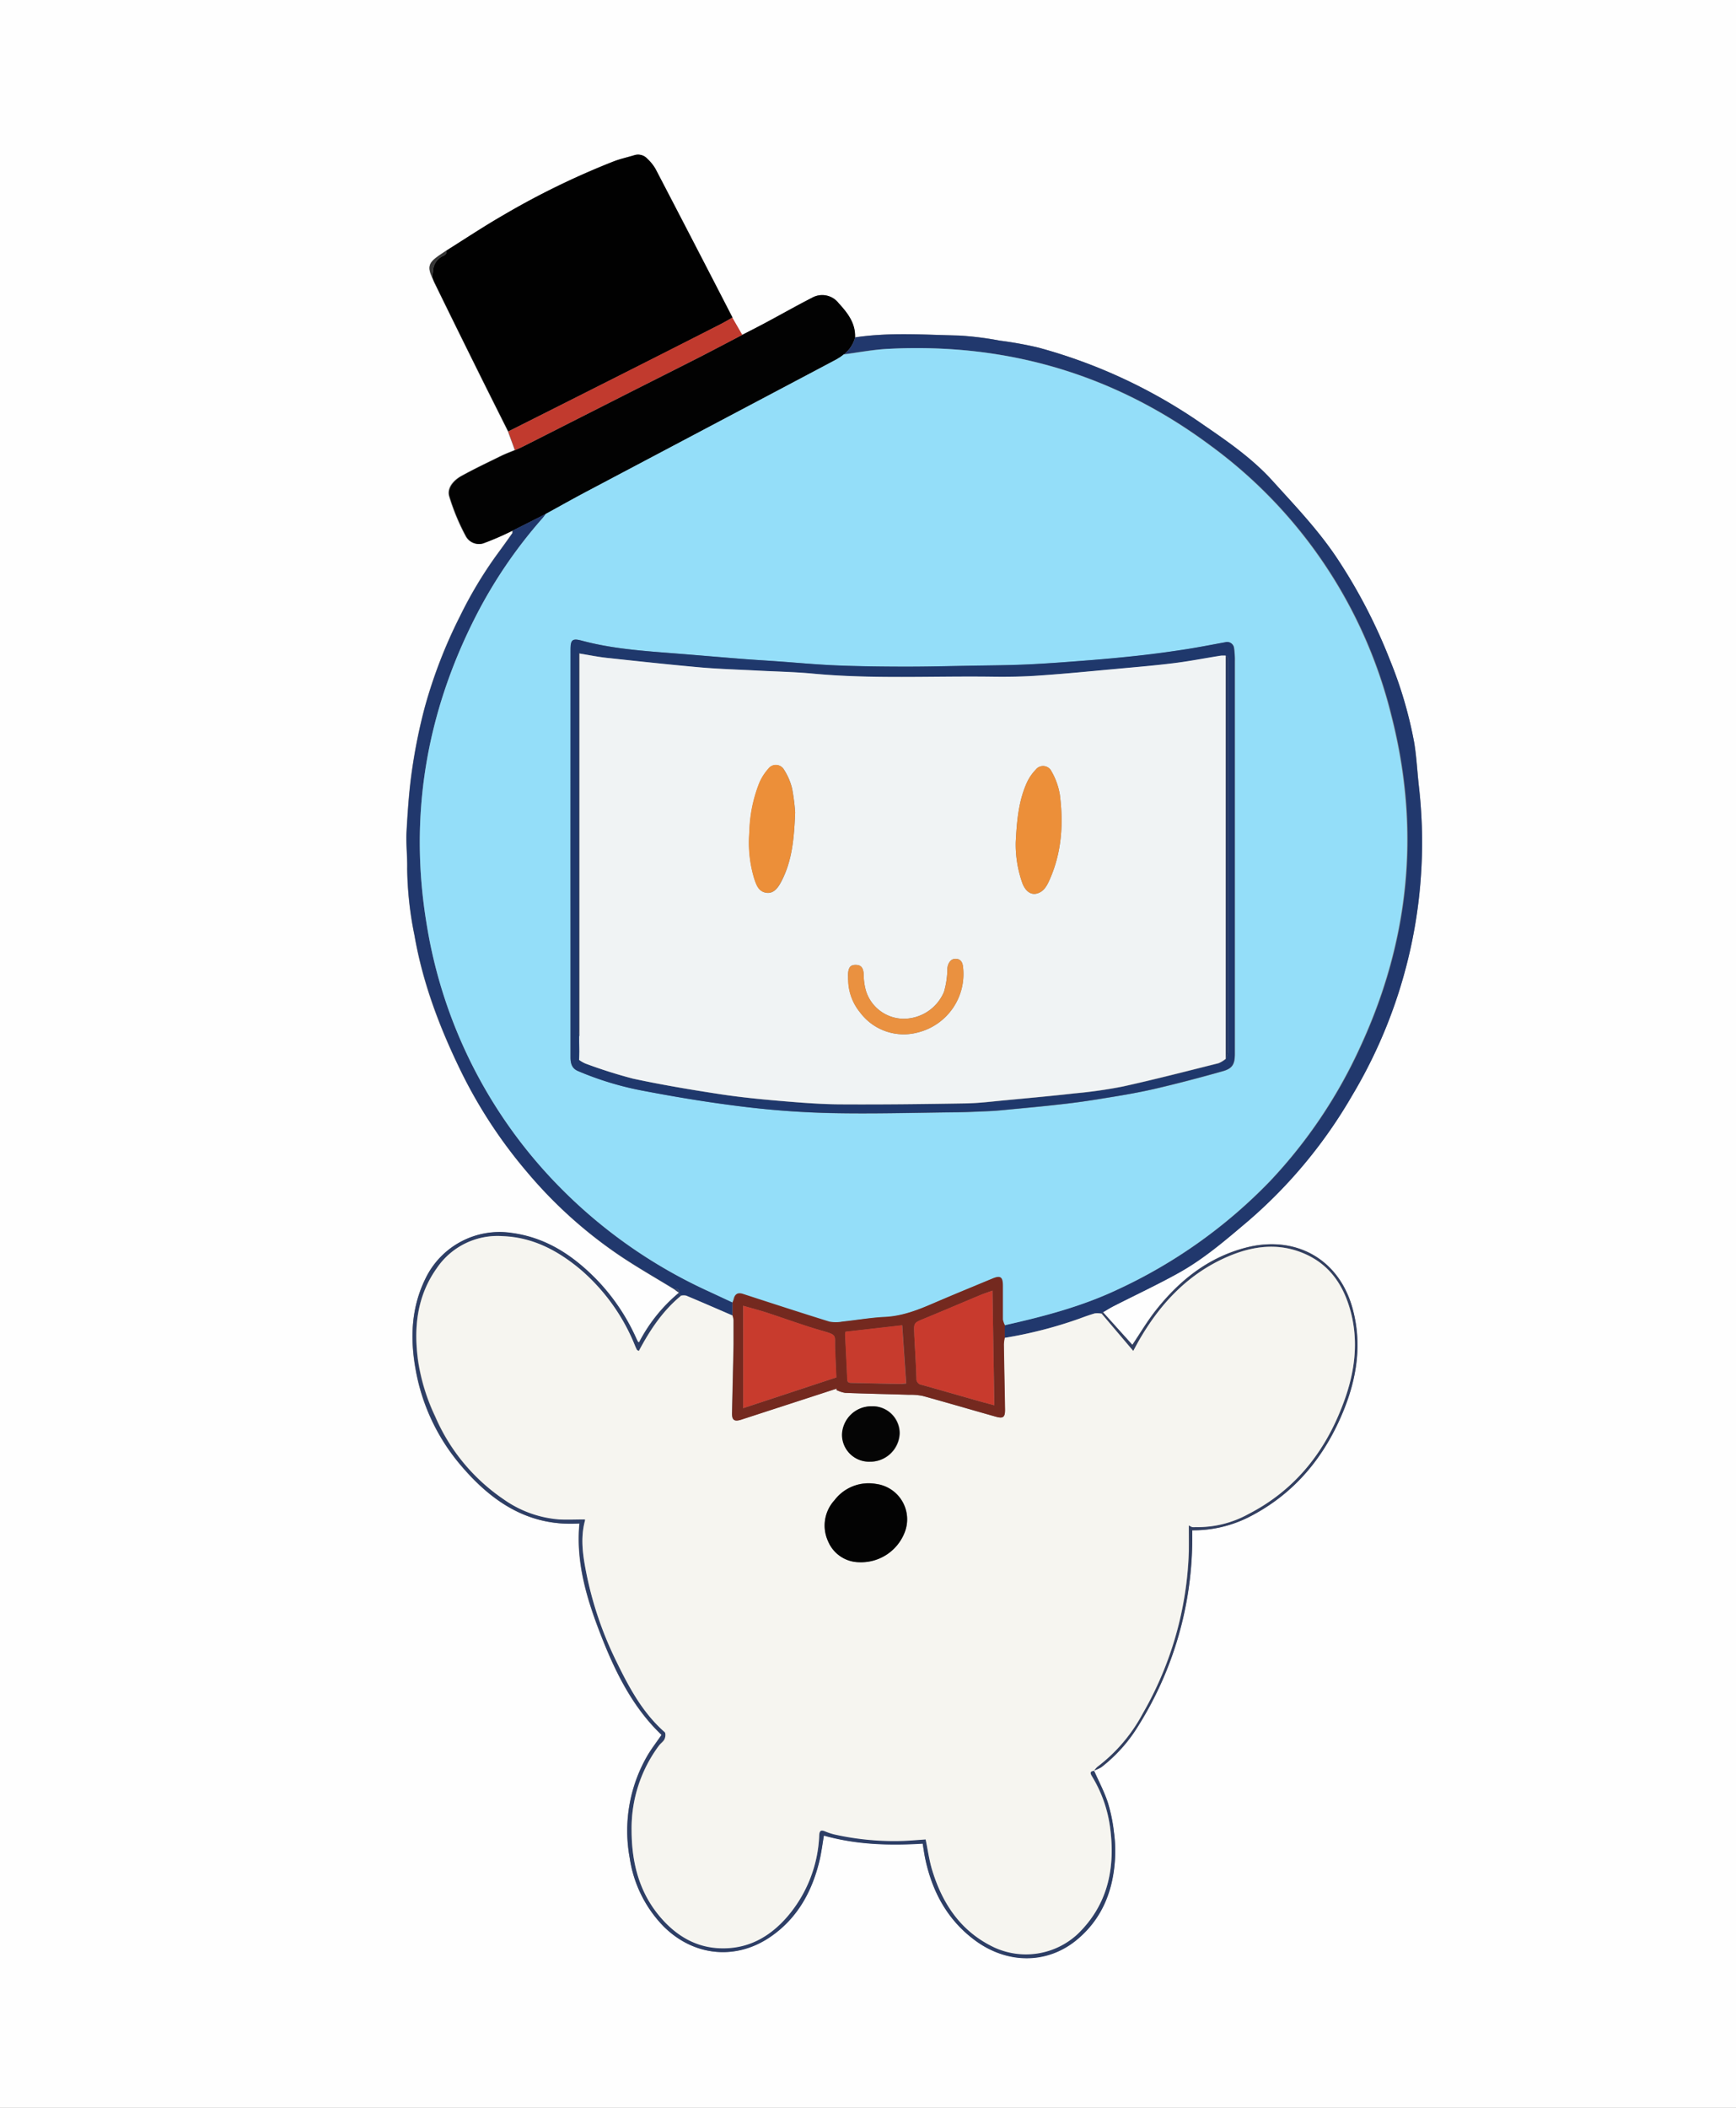 <svg id="Layer_1" data-name="Layer 1" xmlns="http://www.w3.org/2000/svg" viewBox="0 0 373.2 452.88"><rect x="0" y="0" width="373.2" height="452.88" fill="#808080" stroke="none"/><defs><style>.cls-1{fill:#fefefe;}.cls-2{fill:#010101;}.cls-3{fill:#020202;}.cls-4{fill:#21386d;}.cls-5{fill:#2d3e66;}.cls-6{fill:#c13a2e;}.cls-7{fill:#323f61;}.cls-8{fill:#363636;}.cls-9{fill:#94def9;}.cls-10{fill:#f6f5f0;}.cls-11{fill:#74291f;}.cls-12{fill:#1f386c;}.cls-13{fill:#030303;}.cls-14{fill:#050505;}.cls-15{fill:#c83a2d;}.cls-16{fill:#c83b2d;}.cls-17{fill:#c73b2d;}.cls-18{fill:#f0f3f4;}.cls-19{fill:#213563;}.cls-20{fill:#293352;}.cls-21{fill:#ec8f39;}.cls-22{fill:#ea9140;}</style></defs><path class="cls-1" d="M111,194.89H484.2V647.77H111ZM346.18,575.28a8.46,8.46,0,0,0,1.53-.68,33,33,0,0,0,8-8.94,75.79,75.79,0,0,0,11.58-40.73v-1.26a26.58,26.58,0,0,0,12.08-2.79c9.89-5,16.45-13,20.53-23.13,2.78-6.91,3.87-14.07,1.94-21.43-2.88-11-12.42-16.12-23-13.38-8.07,2.09-14.22,7-19.28,13.35-1.94,2.44-3.53,5.16-5.14,7.54l-6.3-7c.78-.45,1.54-.94,2.34-1.34,4.61-2.35,9.3-4.54,13.82-7.05,5.48-3,10.25-7.13,15-11.17a104.44,104.44,0,0,0,22.39-27A105.92,105.92,0,0,0,416,363.58c-.31-3.08-.46-6.19-1-9.25a90.17,90.17,0,0,0-5.21-17.61,116,116,0,0,0-11.16-21.57c-4-6.15-9.06-11.44-14-16.86-4.37-4.84-9.68-8.51-15-12.17a113.73,113.73,0,0,0-35.48-16.57,80.61,80.61,0,0,0-8.21-1.48,69.37,69.37,0,0,0-8.8-1.1c-7.45-.16-14.92-.72-22.35.4.11-3.06-1.61-5.25-3.52-7.33a4.46,4.46,0,0,0-5.72-1.18c-3.23,1.65-6.38,3.44-9.58,5.15-1.8,1-3.62,1.89-5.44,2.83l-2.14-3.73q-8.25-15.95-16.52-31.88a9.21,9.21,0,0,0-1.77-2.22,2.66,2.66,0,0,0-2.74-.79c-1.48.45-3,.78-4.45,1.33a169.05,169.05,0,0,0-23.85,11.64c-4.11,2.36-8.06,5-12.08,7.52-.72.48-1.47.94-2.16,1.46-1.67,1.27-1.88,2.26-1,4.23.21.48.39,1,.62,1.42q4.51,9.19,9.05,18.37c2.21,4.47,4.46,8.93,6.69,13.39.48,1.34,1,2.68,1.46,4-1,.4-2,.76-2.91,1.22-2.89,1.42-5.81,2.8-8.63,4.36-1.64.9-3.09,2.52-2.6,4.32a46.44,46.44,0,0,0,3.54,8.55,3.18,3.18,0,0,0,3.68,1.61,59.85,59.85,0,0,0,6.39-2.77c0,.2,0,.45,0,.58q-1.71,2.41-3.46,4.8a89.86,89.86,0,0,0-7.77,13,105.35,105.35,0,0,0-7.55,19.46,116.71,116.71,0,0,0-2.77,13.58c-.65,4.41-.94,8.88-1.19,13.33-.14,2.62.2,5.27.14,7.9a75.66,75.66,0,0,0,1.57,14.33c1.76,10.26,5.41,19.87,10,29.22a103.8,103.8,0,0,0,14.25,21.69A96.77,96.77,0,0,0,244.68,465c3.66,2.43,7.49,4.61,11.24,6.91l1,.75a34.34,34.34,0,0,0-8.57,10.67c-.17-.05-.22-.05-.23-.07-.13-.25-.25-.5-.37-.75a44.15,44.15,0,0,0-8.44-12.56c-5.09-5.24-10.91-9.14-18.37-10.13a17.66,17.66,0,0,0-18.48,9.77c-3.1,6.29-3.34,12.91-2.12,19.62A43.33,43.33,0,0,0,210,509.68c6.66,7.87,14.62,13.25,25.54,12.53-.81,8.57,1.67,16.53,4.74,24.33s6.8,15.27,12.91,21.1c-1.11,1.63-2.31,3.15-3.24,4.81a32.16,32.16,0,0,0-3.59,21.61,26.56,26.56,0,0,0,7.24,14.64c6.56,6.61,15.87,7.46,23.39,2,5.47-3.93,8.53-9.47,10.11-15.89.46-1.83.68-3.73,1-5.59,7,2,14.07,2.17,21.24,1.73.18,1.12.33,2.22.56,3.31,1.51,7.06,4.76,13.08,10.65,17.45,6.9,5.12,15.45,5.17,21.8,0,5.57-4.54,8-10.69,8.34-17.72a29.55,29.55,0,0,0-.24-5.48,34.62,34.62,0,0,0-1.3-6.34C348.4,579.83,347.2,577.58,346.18,575.28Z" transform="translate(-111 -194.89)"/><path class="cls-2" d="M207,248.71c4-2.52,8-5.16,12.08-7.52A169.05,169.05,0,0,1,243,229.55c1.44-.55,3-.88,4.45-1.33a2.66,2.66,0,0,1,2.74.79,9.21,9.21,0,0,1,1.77,2.22q8.31,15.93,16.52,31.88c-.82.46-1.63.95-2.47,1.38q-11.72,6-23.45,11.88Q231.4,282,220.27,287.58c-2.23-4.46-4.48-8.92-6.69-13.39Q209,265,204.53,255.82c-.23-.46-.41-.94-.62-1.42.06-.42.13-.83.18-1.25a3.67,3.67,0,0,1,2.06-3.22C206.87,249.63,207,249.34,207,248.71Z" transform="translate(-111 -194.89)"/><path class="cls-3" d="M270.57,266.84c1.82-.94,3.64-1.86,5.44-2.83,3.2-1.71,6.35-3.5,9.58-5.15a4.46,4.46,0,0,1,5.72,1.18c1.91,2.08,3.63,4.27,3.52,7.33a6.69,6.69,0,0,1-2.37,3.61h0l-.25.22h0l-.25.17,0,0-.19.15a.09.09,0,0,1-.1.06l-.55.34,0,0-.26.15-4.13,2.19L237,300.58c-2.89,1.53-5.74,3.14-8.61,4.71l-7.15,3.6a59.85,59.85,0,0,1-6.39,2.77,3.18,3.18,0,0,1-3.68-1.61,46.44,46.44,0,0,1-3.54-8.55c-.49-1.8,1-3.42,2.6-4.32,2.82-1.56,5.74-2.94,8.63-4.36,1-.46,1.94-.82,2.91-1.22.63-.29,1.28-.56,1.9-.88l23.47-11.89c4.9-2.48,9.8-4.93,14.69-7.42C264.73,269.91,267.65,268.37,270.57,266.84Z" transform="translate(-111 -194.89)"/><path class="cls-4" d="M292.46,271a6.69,6.69,0,0,0,2.37-3.61c7.43-1.12,14.9-.56,22.35-.4a69.37,69.37,0,0,1,8.8,1.1,80.61,80.61,0,0,1,8.21,1.48,113.73,113.73,0,0,1,35.48,16.57c5.35,3.66,10.66,7.33,15,12.17,4.9,5.42,9.95,10.71,14,16.86a116,116,0,0,1,11.16,21.57A90.17,90.17,0,0,1,415,354.33c.5,3.06.65,6.17,1,9.25a105.92,105.92,0,0,1-14.31,66.68,104.44,104.44,0,0,1-22.39,27c-4.74,4-9.51,8.13-15,11.17-4.52,2.51-9.21,4.7-13.82,7.05-.8.4-1.56.89-2.34,1.34l-.3.3a4.63,4.63,0,0,0-1.43-.06c-1.14.32-2.26.73-3.36,1.14A92.9,92.9,0,0,1,327,482.35v-2.71a4.75,4.75,0,0,1,.46-.14c8.17-1.84,16.26-4,23.87-7.57a109.12,109.12,0,0,0,32.74-23.26A105.87,105.87,0,0,0,403.41,420c10.68-23,13.07-46.81,6.78-71.35a102.1,102.1,0,0,0-38.85-58c-20.48-15.26-43.65-22.11-69.17-20.82C298.92,269.93,295.69,270.56,292.46,271Z" transform="translate(-111 -194.89)"/><path class="cls-4" d="M221.2,308.89l7.15-3.6c-.24.31-.46.65-.72.94a101.72,101.72,0,0,0-14.51,21.38c-10.54,20.79-14.22,42.73-10.41,65.77a103.83,103.83,0,0,0,29.11,57.06,107.34,107.34,0,0,0,31.43,21.86l5.2,2.42c0,.95,0,1.89,0,2.84-3.31-1.43-6.61-2.87-9.93-4.26a2.8,2.8,0,0,0-1.08,0c-.16-.23-.46-.45-.47-.68,0-.78-.47-.81-1-.75-3.75-2.3-7.58-4.48-11.24-6.91a96.77,96.77,0,0,1-20.35-18.18,103.8,103.8,0,0,1-14.25-21.69c-4.55-9.35-8.2-19-10-29.22a75.66,75.66,0,0,1-1.57-14.33c.06-2.63-.28-5.28-.14-7.9.25-4.45.54-8.92,1.19-13.33a116.71,116.71,0,0,1,2.77-13.58,105.35,105.35,0,0,1,7.55-19.46,89.86,89.86,0,0,1,7.77-13q1.76-2.38,3.46-4.8C221.24,309.34,221.18,309.09,221.2,308.89Z" transform="translate(-111 -194.89)"/><path class="cls-5" d="M255.92,471.87c.56-.06,1,0,1,.75,0,.23.31.45.47.68-4,3.24-6.72,7.42-9.1,11.9-.32-.22-.41-.26-.44-.32s-.21-.43-.31-.65a42.35,42.35,0,0,0-11.66-16.43c-4.88-4.09-10.28-7-16.85-7.28a15.76,15.76,0,0,0-14.17,6.88c-4.29,6-4.95,12.87-4,20a42.52,42.52,0,0,0,3.66,11.85A41.17,41.17,0,0,0,219.24,517a23.77,23.77,0,0,0,11.94,4.27c1.83.11,3.67,0,5.58,0a.71.71,0,0,1,0,.3c-1.05,3.91-.4,7.76.37,11.6a77,77,0,0,0,6.41,18.66c2.7,5.54,5.6,11,10.34,15.13.26.23.2,1.08,0,1.51s-.85.93-1.23,1.44a29.72,29.72,0,0,0-5.86,18.21c0,7.05,1.71,13.59,6.52,19,3.46,3.88,7.75,6.26,13.06,6.3,5.64.05,10.13-2.52,13.75-6.63a28.51,28.51,0,0,0,7-17.66c.06-1,.37-1.17,1.22-.85a13.78,13.78,0,0,0,2,.67,58.83,58.83,0,0,0,15.2,1.38c1.5-.07,3-.2,4.46-.3.47,2.23.76,4.49,1.42,6.64,2.22,7.26,6.2,13.17,13.28,16.54a16.33,16.33,0,0,0,18-2.87c6.59-6.39,8.12-14.36,6.92-23.09a28.12,28.12,0,0,0-3.9-10.83c-.35-.58-.45-1,.46-1.12l0,0c1,2.3,2.22,4.55,3,6.94a34.62,34.62,0,0,1,1.3,6.34,29.55,29.55,0,0,1,.24,5.48c-.36,7-2.77,13.18-8.34,17.72-6.35,5.17-14.9,5.12-21.8,0-5.89-4.37-9.14-10.39-10.65-17.45-.23-1.09-.38-2.19-.56-3.31-7.17.44-14.26.23-21.24-1.73-.33,1.86-.55,3.76-1,5.59-1.58,6.42-4.64,12-10.11,15.89-7.52,5.41-16.83,4.56-23.39-2a26.56,26.56,0,0,1-7.24-14.64A32.16,32.16,0,0,1,250,572.45c.93-1.66,2.13-3.18,3.24-4.81-6.11-5.83-9.85-13.28-12.91-21.1s-5.55-15.76-4.74-24.33c-10.92.72-18.88-4.66-25.54-12.53a43.33,43.33,0,0,1-9.67-20.51c-1.22-6.71-1-13.33,2.12-19.62A17.66,17.66,0,0,1,221,459.78c7.46,1,13.28,4.89,18.37,10.13a44.15,44.15,0,0,1,8.44,12.56c.12.25.24.5.37.75,0,0,.06,0,.23.07A34.34,34.34,0,0,1,257,472.62Z" transform="translate(-111 -194.89)"/><path class="cls-6" d="M270.57,266.84c-2.92,1.53-5.84,3.07-8.78,4.57-4.89,2.49-9.79,4.94-14.69,7.42l-23.47,11.89c-.62.32-1.27.59-1.9.88-.49-1.34-1-2.68-1.46-4q11.11-5.61,22.24-11.21,11.73-5.92,23.45-11.88c.84-.43,1.65-.92,2.47-1.38Z" transform="translate(-111 -194.89)"/><path class="cls-7" d="M347.84,477.15l.3-.3,6.3,7c1.61-2.38,3.2-5.1,5.14-7.54,5.06-6.37,11.21-11.26,19.28-13.35,10.6-2.74,20.14,2.37,23,13.38,1.93,7.36.84,14.52-1.94,21.43-4.08,10.13-10.64,18.13-20.53,23.13a26.58,26.58,0,0,1-12.08,2.79v1.26a75.79,75.79,0,0,1-11.58,40.73,33,33,0,0,1-8,8.94,8.46,8.46,0,0,1-1.53.68l0,0a4.58,4.58,0,0,1,.71-.85A35.08,35.08,0,0,0,356.69,563a74.1,74.1,0,0,0,9.9-34.86c.06-1.83,0-3.66,0-5.56a4.52,4.52,0,0,0,.72.37,3.44,3.44,0,0,0,.72,0,22.42,22.42,0,0,0,11.3-2.73c9.69-5,16.16-12.84,20.08-22.83,2.61-6.62,3.82-13.48,2-20.58-1.47-5.61-4.41-10.13-9.89-12.53-5.65-2.48-11.28-1.71-16.73.67-8.15,3.56-14,9.66-18.48,17.19-.6,1-1.13,2-1.67,3Z" transform="translate(-111 -194.89)"/><path class="cls-8" d="M207,248.71c0,.63-.15.92-.87,1.22a3.67,3.67,0,0,0-2.06,3.22c-.05.42-.12.83-.18,1.25-.93-2-.72-3,1-4.23C205.55,249.65,206.3,249.19,207,248.71Z" transform="translate(-111 -194.89)"/><path class="cls-9" d="M268.45,474.72l-5.2-2.42a107.34,107.34,0,0,1-31.43-21.86,103.83,103.83,0,0,1-29.11-57.06c-3.81-23-.13-45,10.41-65.77a101.72,101.72,0,0,1,14.51-21.38c.26-.29.48-.63.72-.94,2.87-1.57,5.72-3.18,8.61-4.71l49.68-26.25,4.13-2.19L291,272l0,0,.55-.34a.09.09,0,0,0,.1-.06l.19-.15,0,0,.25-.17h0l.25-.22h0c3.23-.42,6.46-1.05,9.71-1.22,25.52-1.29,48.69,5.56,69.17,20.82a102.1,102.1,0,0,1,38.85,58c6.29,24.54,3.9,48.38-6.78,71.35a105.87,105.87,0,0,1-19.35,28.71,109.12,109.12,0,0,1-32.74,23.26c-7.61,3.6-15.7,5.73-23.87,7.57a4.75,4.75,0,0,0-.46.14,4.3,4.3,0,0,1-.43-1.23c0-2.44,0-4.87,0-7.31,0-1.82-.54-2.18-2.19-1.49-4.27,1.77-8.56,3.53-12.81,5.36-3.38,1.46-6.75,2.76-10.52,2.91-3,.12-6,.65-9,1a7.48,7.48,0,0,1-2.79,0c-6.17-1.92-12.32-3.93-18.47-5.92-1-.33-1.72-.13-2,1A4.31,4.31,0,0,1,268.45,474.72Zm-34.81-96.65v19.68q0,12.12,0,24.24c0,1.32.25,2.44,1.6,3a67.53,67.53,0,0,0,14.2,4.28c7.14,1.36,14.33,2.54,21.55,3.41a189.35,189.35,0,0,0,18.89,1.39c8.74.18,17.49-.07,26.24-.17,2.43,0,4.85-.14,7.28-.24,1.15-.05,2.3-.14,3.45-.25,4-.39,8-.74,12-1.2,3.19-.37,6.37-.8,9.54-1.33,3.62-.6,7.24-1.21,10.8-2,4.94-1.15,9.85-2.44,14.73-3.82,2.07-.58,2.57-1.53,2.57-3.71V399.49q0-31.26,0-62.52a17.92,17.92,0,0,0-.16-2.74,1.49,1.49,0,0,0-1.91-1.33c-2.84.5-5.67,1.08-8.52,1.52-3.3.51-6.61,1-9.92,1.33-3.52.4-7.05.73-10.58,1-4.44.35-8.89.7-13.35.91-4.14.19-8.29.21-12.43.28-4.79.09-9.57.21-14.36.2s-9.66-.07-14.48-.27c-4.34-.18-8.66-.6-13-.9-2.42-.17-4.85-.31-7.27-.5-4.69-.37-9.38-.78-14.07-1.15-6.85-.54-13.7-1-20.38-2.78-2-.55-2.37-.18-2.37,2Z" transform="translate(-111 -194.89)"/><path class="cls-4" d="M291.6,271.63l-.55.34Z" transform="translate(-111 -194.89)"/><path class="cls-4" d="M292.45,271l-.25.22Z" transform="translate(-111 -194.89)"/><path class="cls-4" d="M292.18,271.21l-.25.17Z" transform="translate(-111 -194.89)"/><path class="cls-4" d="M291.89,271.42l-.19.15Z" transform="translate(-111 -194.89)"/><path class="cls-4" d="M291,272l-.26.15Z" transform="translate(-111 -194.89)"/><path class="cls-10" d="M347.84,477.15l6.78,8c.54-1,1.07-2,1.67-3,4.48-7.53,10.33-13.63,18.48-17.19,5.45-2.38,11.08-3.15,16.73-.67,5.48,2.4,8.42,6.92,9.89,12.53,1.85,7.1.64,14-2,20.58-3.92,10-10.39,17.88-20.08,22.83A22.42,22.42,0,0,1,368,523a3.44,3.44,0,0,1-.72,0,4.52,4.52,0,0,1-.72-.37c0,1.9,0,3.73,0,5.56a74.1,74.1,0,0,1-9.9,34.86,35.08,35.08,0,0,1-9.78,11.48,4.58,4.58,0,0,0-.71.85c-.91.07-.81.54-.46,1.12a28.12,28.12,0,0,1,3.9,10.83c1.2,8.73-.33,16.7-6.92,23.09a16.33,16.33,0,0,1-18,2.87c-7.08-3.37-11.06-9.28-13.28-16.54-.66-2.15-.95-4.41-1.42-6.64-1.47.1-3,.23-4.46.3a58.83,58.83,0,0,1-15.2-1.38,13.78,13.78,0,0,1-2-.67c-.85-.32-1.16-.14-1.22.85a28.51,28.51,0,0,1-7,17.66c-3.62,4.11-8.11,6.68-13.75,6.63-5.31,0-9.6-2.42-13.06-6.3-4.81-5.39-6.5-11.93-6.52-19a29.72,29.72,0,0,1,5.86-18.21c.38-.51,1-.89,1.23-1.44s.26-1.28,0-1.51c-4.74-4.17-7.64-9.59-10.34-15.13a77,77,0,0,1-6.41-18.66c-.77-3.84-1.42-7.69-.37-11.6a.71.71,0,0,0,0-.3c-1.91,0-3.75.09-5.58,0A23.77,23.77,0,0,1,219.24,517a41.17,41.17,0,0,1-14.67-17.79,42.52,42.52,0,0,1-3.66-11.85c-1-7.09-.31-13.94,4-20a15.76,15.76,0,0,1,14.17-6.88c6.57.24,12,3.19,16.85,7.28a42.35,42.35,0,0,1,11.66,16.43c.1.22.2.44.31.65s.12.1.44.32c2.38-4.48,5.15-8.66,9.1-11.9a2.8,2.8,0,0,1,1.08,0c3.32,1.39,6.62,2.83,9.93,4.26a5,5,0,0,1,.22,1c0,1.72,0,3.43,0,5.15-.1,5-.22,9.91-.33,14.87,0,1.44.46,1.81,1.83,1.41.22-.06.45-.14.68-.22l20-6.5-.08.3a6.8,6.8,0,0,0,1.88.62c4.59.18,9.18.27,13.78.41a12.77,12.77,0,0,1,2.91.25c5.24,1.44,10.45,3,15.68,4.45,1.63.46,2.06.13,2-1.54-.08-4.68-.18-9.35-.25-14a9.31,9.31,0,0,1,.18-1.38,92.9,92.9,0,0,0,16.07-4.12c1.1-.41,2.22-.82,3.36-1.14A4.63,4.63,0,0,1,347.84,477.15Zm-52.21,53.39a10.06,10.06,0,0,0,9.83-6.33,7.67,7.67,0,0,0-6.12-10.51,9.21,9.21,0,0,0-8.94,3.51A8.05,8.05,0,0,0,289,526,7.31,7.31,0,0,0,295.63,530.54Zm2.4-21.6a6.32,6.32,0,0,0,6.43-6.09,5.8,5.8,0,0,0-6-5.81,6.3,6.3,0,0,0-6.37,6.15A5.81,5.81,0,0,0,298,508.94Z" transform="translate(-111 -194.89)"/><path class="cls-11" d="M327,482.35a9.31,9.31,0,0,0-.18,1.38c.07,4.68.17,9.35.25,14,0,1.67-.4,2-2,1.54-5.23-1.49-10.44-3-15.68-4.45a12.77,12.77,0,0,0-2.91-.25c-4.6-.14-9.19-.23-13.78-.41a6.8,6.8,0,0,1-1.88-.62l.08-.3-20,6.5c-.23.08-.46.16-.68.22-1.37.4-1.86,0-1.83-1.41.11-5,.23-9.91.33-14.87,0-1.72,0-3.43,0-5.15a5,5,0,0,0-.22-1c0-.95,0-1.89,0-2.84a4.31,4.31,0,0,0,.32-.77c.23-1.16.94-1.36,2-1,6.15,2,12.3,4,18.47,5.92a7.48,7.48,0,0,0,2.79,0c3-.31,6-.84,9-1,3.77-.15,7.14-1.45,10.52-2.91,4.25-1.83,8.54-3.59,12.81-5.36,1.65-.69,2.18-.33,2.19,1.49,0,2.44,0,4.87,0,7.31a4.3,4.3,0,0,0,.43,1.23C327,480.54,327,481.44,327,482.35Zm-2.62-10.16c-1,.35-1.74.6-2.49.91-4.06,1.7-8.12,3.43-12.19,5.11-2.24.92-2.25.89-2.14,3.27v.24c.16,3.1.36,6.2.46,9.31a1.29,1.29,0,0,0,1.12,1.4c3.91,1.09,7.81,2.22,11.72,3.33,1.28.36,2.56.7,3.91,1.06C324.62,488.57,324.49,480.5,324.36,472.19Zm-53.6,25.25,20-6.6c-.09-2.1-.19-4.16-.27-6.23-.11-2.87.57-2.85-2.78-3.79-4.05-1.14-8-2.63-12-3.93-1.56-.51-3.16-.92-5-1.44Zm22-16.4a3.58,3.58,0,0,0-.08.59c.15,3.23.33,6.45.46,9.67,0,.73.47.71,1,.72l10.29.24c.42,0,.85-.06,1.37-.1-.28-4.2-.56-8.27-.85-12.51Z" transform="translate(-111 -194.89)"/><path class="cls-12" d="M233.64,378.07V334.52c0-2.15.35-2.52,2.37-2,6.68,1.81,13.53,2.24,20.38,2.78,4.69.37,9.38.78,14.07,1.15,2.42.19,4.85.33,7.27.5,4.33.3,8.65.72,13,.9,4.82.2,9.65.26,14.48.27s9.57-.11,14.36-.2c4.14-.07,8.29-.09,12.43-.28,4.46-.21,8.91-.56,13.35-.91,3.53-.28,7.06-.61,10.58-1,3.31-.37,6.62-.82,9.92-1.33,2.85-.44,5.68-1,8.52-1.52a1.49,1.49,0,0,1,1.91,1.33,17.92,17.92,0,0,1,.16,2.74q0,31.26,0,62.52v21.84c0,2.18-.5,3.13-2.57,3.71-4.88,1.38-9.79,2.67-14.73,3.82-3.56.83-7.18,1.44-10.8,2-3.17.53-6.35,1-9.54,1.33-4,.46-8,.81-12,1.2-1.15.11-2.3.2-3.45.25-2.43.1-4.85.22-7.28.24-8.75.1-17.5.35-26.24.17A189.35,189.35,0,0,1,271,432.7c-7.22-.87-14.41-2.05-21.55-3.41a67.53,67.53,0,0,1-14.2-4.28c-1.35-.58-1.6-1.7-1.6-3q0-12.12,0-24.24Zm1.92,44.58a7.49,7.49,0,0,0,1.34.77,105.17,105.17,0,0,0,10.26,3.25c6.16,1.32,12.39,2.37,18.62,3.32,4.51.69,9.06,1.13,13.6,1.51,4.25.36,8.52.67,12.78.69,8.86.05,17.71-.06,26.57-.21,2.85-.05,5.69-.42,8.54-.68,4.93-.47,9.86-.91,14.79-1.47a100.31,100.31,0,0,0,10.39-1.48c6.89-1.52,13.72-3.29,20.56-5a6.07,6.07,0,0,0,1.54-.94A5.2,5.2,0,0,0,375,421q0-41.89,0-83.79a4.28,4.28,0,0,0,0-.95c-.05-.18-.28-.32-.43-.48a8.68,8.68,0,0,0-1,0c-3.4.54-6.8,1.21-10.22,1.63-4.18.52-8.38.86-12.57,1.25-5.38.49-10.76,1-16.15,1.39-3.45.24-6.93.31-10.39.26-12.84-.17-25.69.54-38.52-.67-3.84-.36-7.7-.43-11.56-.63-4.14-.22-8.3-.34-12.43-.69-6.56-.57-13.11-1.27-19.66-2-2.16-.24-4.31-.69-6.47-1,0,0-.07,0-.11,0s-.08,0-.08.06c0,.27,0,.55,0,.82q0,40.16,0,80.31a7.44,7.44,0,0,0,.18,1.15v1.22Z" transform="translate(-111 -194.89)"/><path class="cls-13" d="M295.63,530.54A7.31,7.31,0,0,1,289,526a8.05,8.05,0,0,1,1.38-8.76,9.21,9.21,0,0,1,8.94-3.51,7.67,7.67,0,0,1,6.12,10.51A10.06,10.06,0,0,1,295.63,530.54Z" transform="translate(-111 -194.89)"/><path class="cls-14" d="M298,508.94a5.81,5.81,0,0,1-6-5.75,6.3,6.3,0,0,1,6.37-6.15,5.8,5.8,0,0,1,6,5.81A6.32,6.32,0,0,1,298,508.94Z" transform="translate(-111 -194.89)"/><path class="cls-15" d="M324.36,472.19c.13,8.31.26,16.38.39,24.63-1.35-.36-2.63-.7-3.91-1.06-3.91-1.11-7.81-2.24-11.72-3.33A1.29,1.29,0,0,1,308,491c-.1-3.11-.3-6.21-.46-9.31v-.24c-.11-2.38-.1-2.35,2.14-3.27,4.07-1.68,8.13-3.41,12.19-5.11C322.62,472.79,323.39,472.54,324.36,472.19Z" transform="translate(-111 -194.89)"/><path class="cls-16" d="M270.76,497.44v-22c1.81.52,3.41.93,5,1.44,4,1.3,8,2.79,12,3.93,3.35.94,2.67.92,2.78,3.79.08,2.07.18,4.13.27,6.23Z" transform="translate(-111 -194.89)"/><path class="cls-17" d="M292.77,481l12.16-1.39c.29,4.24.57,8.31.85,12.51-.52,0-.95.11-1.37.1L294.12,492c-.5,0-.94,0-1-.72-.13-3.22-.31-6.44-.46-9.67A3.58,3.58,0,0,1,292.77,481Z" transform="translate(-111 -194.89)"/><path class="cls-18" d="M235.51,418.82V417.6c0-.24,0-.47,0-.71q0-40.8,0-81.6c2.16.36,4.31.81,6.47,1,6.55.71,13.1,1.41,19.66,2,4.13.35,8.29.47,12.43.69,3.86.2,7.72.27,11.56.63,12.83,1.21,25.68.5,38.52.67,3.46.05,6.94,0,10.39-.26,5.39-.36,10.77-.9,16.15-1.39,4.19-.39,8.39-.73,12.57-1.25,3.42-.42,6.82-1.09,10.22-1.63a8.68,8.68,0,0,1,1,0q0,24.51,0,49,0,18.81,0,37.63a6.07,6.07,0,0,1-1.54.94c-6.84,1.71-13.67,3.48-20.56,5a100.31,100.31,0,0,1-10.39,1.48c-4.93.56-9.86,1-14.79,1.47-2.85.26-5.69.63-8.54.68-8.86.15-17.71.26-26.57.21-4.26,0-8.53-.33-12.78-.69-4.54-.38-9.09-.82-13.6-1.51-6.23-.95-12.46-2-18.62-3.32a105.17,105.17,0,0,1-10.26-3.25,7.49,7.49,0,0,1-1.34-.77C235.54,421.37,235.53,420.09,235.51,418.82Zm46.43-49.35a43.74,43.74,0,0,0-.63-5.09,13.19,13.19,0,0,0-1.76-4.12,2,2,0,0,0-3.34-.2,11.1,11.1,0,0,0-1.93,3,30.29,30.29,0,0,0-2.16,10.6,26.77,26.77,0,0,0,1.05,10.06c.47,1.38,1,2.77,2.59,3s2.54-1.13,3.22-2.43C281.31,379.82,281.71,375,281.94,369.47Zm47.42,6.32a24.75,24.75,0,0,0,1.48,9c.68,1.63,1.77,2.41,3.05,2.09,1.46-.37,2.14-1.61,2.7-2.85,2.66-5.9,3.06-12.12,2.25-18.42a15,15,0,0,0-1.8-5,2,2,0,0,0-3.4-.33,10,10,0,0,0-1.82,2.62C329.91,367,329.59,371.5,329.36,375.79Zm-36,29.6a11.2,11.2,0,0,0,2.51,7,11.71,11.71,0,0,0,12.45,4.33A12.93,12.93,0,0,0,318,402.44c-.14-1-.67-1.63-1.76-1.54-.93.07-1.51,1.07-1.58,2.06a18.44,18.44,0,0,1-.72,5,9.41,9.41,0,0,1-9,5.8,8.54,8.54,0,0,1-7.83-6.16,13.21,13.21,0,0,1-.44-3.4c-.07-1.3-.52-1.94-1.56-2-1.2-.06-1.68.42-1.8,1.85C293.29,404.51,293.32,405,293.32,405.39Z" transform="translate(-111 -194.89)"/><path class="cls-19" d="M374.55,422.41q0-18.82,0-37.63,0-24.51,0-49c.15.16.38.3.43.48a4.28,4.28,0,0,1,0,.95q0,41.9,0,83.79A5.2,5.2,0,0,1,374.55,422.41Z" transform="translate(-111 -194.89)"/><path class="cls-20" d="M235.55,335.29q0,40.8,0,81.6c0,.24,0,.47,0,.71a7.44,7.44,0,0,1-.18-1.15q0-40.15,0-80.31c0-.27,0-.55,0-.82,0,0,0-.06.08-.06S235.52,335.28,235.55,335.29Z" transform="translate(-111 -194.89)"/><path class="cls-20" d="M235.51,418.82c0,1.27,0,2.55.05,3.83Z" transform="translate(-111 -194.89)"/><path class="cls-21" d="M281.94,369.47c-.23,5.51-.63,10.35-3,14.79-.68,1.3-1.56,2.65-3.22,2.43s-2.12-1.6-2.59-3a26.77,26.77,0,0,1-1.05-10.06,30.29,30.29,0,0,1,2.16-10.6,11.1,11.1,0,0,1,1.93-3,2,2,0,0,1,3.34.2,13.19,13.19,0,0,1,1.76,4.12A43.74,43.74,0,0,1,281.94,369.47Z" transform="translate(-111 -194.89)"/><path class="cls-21" d="M329.36,375.79c.23-4.29.55-8.75,2.46-12.9a10,10,0,0,1,1.82-2.62,2,2,0,0,1,3.4.33,15,15,0,0,1,1.8,5c.81,6.3.41,12.52-2.25,18.42-.56,1.24-1.24,2.48-2.7,2.85-1.28.32-2.37-.46-3.05-2.09A24.75,24.75,0,0,1,329.36,375.79Z" transform="translate(-111 -194.89)"/><path class="cls-22" d="M293.32,405.39c0-.44,0-.88,0-1.32.12-1.43.6-1.91,1.8-1.85,1,0,1.49.69,1.56,2a13.21,13.21,0,0,0,.44,3.4,8.54,8.54,0,0,0,7.83,6.16,9.41,9.41,0,0,0,9-5.8,18.44,18.44,0,0,0,.72-5c.07-1,.65-2,1.58-2.06,1.09-.09,1.62.54,1.76,1.54a12.93,12.93,0,0,1-9.69,14.25,11.71,11.71,0,0,1-12.45-4.33A11.2,11.2,0,0,1,293.32,405.39Z" transform="translate(-111 -194.89)"/></svg>